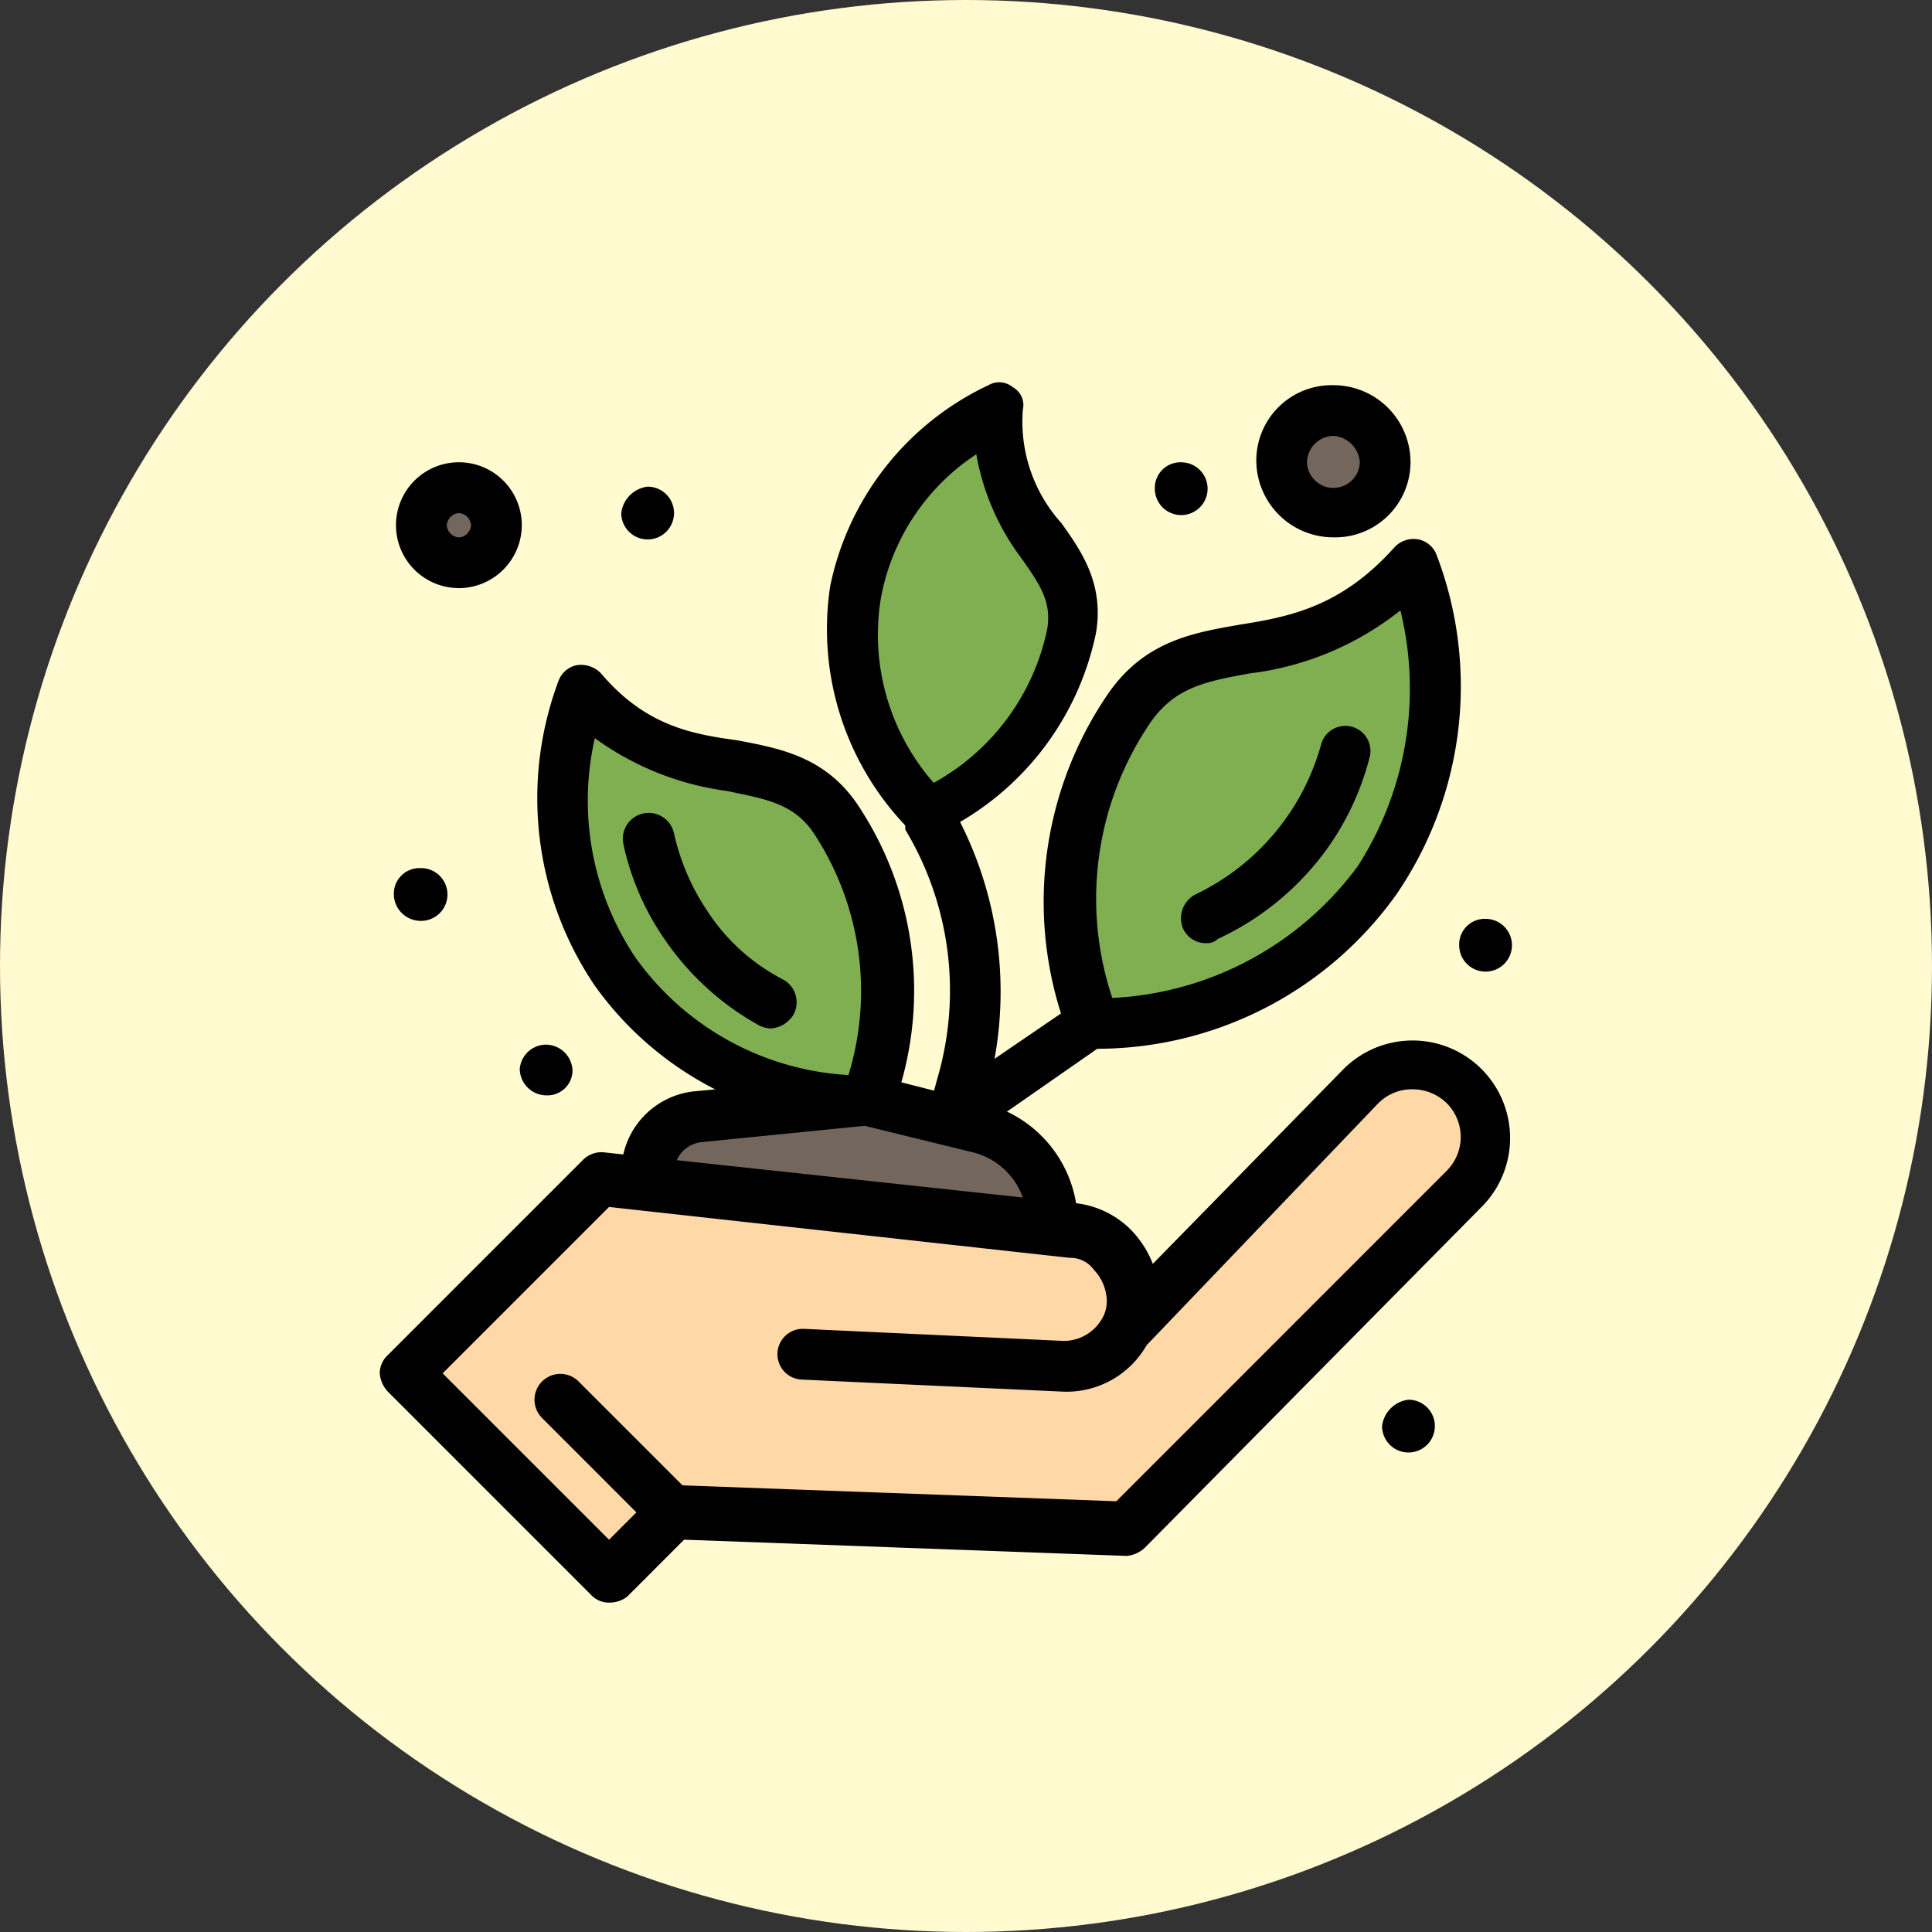 <svg xmlns="http://www.w3.org/2000/svg" xmlns:xlink="http://www.w3.org/1999/xlink" width="96" height="96" viewBox="0 0 96 96">
  <rect x="0" y="0" width="96" height="96" fill="#333333" stroke="none"/>
  <defs>
    <clipPath id="clip-path">
      <rect id="Rectángulo_378028" data-name="Rectángulo 378028" width="56.259" height="60.634" transform="translate(0 0)" fill="none"/>
    </clipPath>
  </defs>
  <g id="Grupo_1075512" data-name="Grupo 1075512" transform="translate(19237.999 12204)">
    <g id="Grupo_246409" data-name="Grupo 246409" transform="translate(-20589.332 -12499)">
      <circle id="Elipse_4282" data-name="Elipse 4282" cx="48" cy="48" r="48" transform="translate(1351.333 295)" fill="#fffad0"/>
    </g>
    <g id="Grupo_1075483" data-name="Grupo 1075483" transform="translate(-19219.129 -12185)">
      <g id="Grupo_1075482" data-name="Grupo 1075482" clip-path="url(#clip-path)">
        <path id="Trazado_820010" data-name="Trazado 820010" d="M3.932,5.182A1.915,1.915,0,1,1,2.017,7.1,1.854,1.854,0,0,1,3.932,5.182" fill="#73665c"/>
        <path id="Trazado_820011" data-name="Trazado 820011" d="M47.386,1.451a2.5,2.5,0,0,1,2.521,2.52,2.521,2.521,0,1,1-5.041,0,2.5,2.5,0,0,1,2.52-2.52" fill="#73665c"/>
        <path id="Trazado_820012" data-name="Trazado 820012" d="M37.2,46.821h.1L48.8,35.125a3.655,3.655,0,0,1,5.041,0,3.652,3.652,0,0,1,0,5.142L37.1,57,14.619,56.2l-3.126,3.125L1.411,49.24l9.679-9.678,2.319.3,20.164,2.218.907.1a3.4,3.4,0,0,1,2.017.908,3.509,3.509,0,0,1,1.009,2.016,4.723,4.723,0,0,1-.3,1.714" fill="#ffd8a8"/>
        <path id="Trazado_820013" data-name="Trazado 820013" d="M33.473,41.78v.4L13.309,39.966l.1-.706a2.743,2.743,0,0,1,2.52-2.723l8.368-.806,5.545,1.411a4.593,4.593,0,0,1,3.63,4.638" fill="#73665c"/>
        <path id="Trazado_820014" data-name="Trazado 820014" d="M51.318,9.013A17.083,17.083,0,0,1,49.5,24.742,17.21,17.21,0,0,1,35.388,31.9,17.37,17.37,0,0,1,37.2,16.172c3.226-4.638,8.671-1.009,14.115-7.159" fill="#80af52"/>
        <path id="Trazado_820015" data-name="Trazado 820015" d="M30.751,1.451c-.4,5.948,4.335,6.957,3.528,10.99a12.58,12.58,0,0,1-7.158,9.074,12.5,12.5,0,0,1-3.529-10.99,12.448,12.448,0,0,1,7.159-9.074" fill="#80af52"/>
        <path id="Trazado_820016" data-name="Trazado 820016" d="M22.685,21.616A15.655,15.655,0,0,1,24.3,35.63a15.706,15.706,0,0,1-12.6-6.352,15.655,15.655,0,0,1-1.614-14.014c4.84,5.444,9.679,2.319,12.6,6.352" fill="#80af52"/>
        <path id="Trazado_820017" data-name="Trazado 820017" d="M54.947,26.657a1.311,1.311,0,1,1-1.311,1.311,1.272,1.272,0,0,1,1.311-1.311"/>
        <path id="Trazado_820018" data-name="Trazado 820018" d="M51.116,50.551a1.311,1.311,0,1,1-1.311,1.311,1.5,1.5,0,0,1,1.311-1.311"/>
        <path id="Trazado_820019" data-name="Trazado 820019" d="M39.824,3.972a1.311,1.311,0,1,1-1.311,1.311,1.272,1.272,0,0,1,1.311-1.311"/>
        <path id="Trazado_820020" data-name="Trazado 820020" d="M13.309,5.182A1.311,1.311,0,1,1,12,6.493a1.5,1.5,0,0,1,1.311-1.311"/>
        <path id="Trazado_820021" data-name="Trazado 820021" d="M8.268,32.908a1.335,1.335,0,0,1,1.311,1.311,1.251,1.251,0,0,1-1.311,1.209,1.335,1.335,0,0,1-1.312-1.31,1.317,1.317,0,0,1,1.312-1.21"/>
        <path id="Trazado_820022" data-name="Trazado 820022" d="M2.017,24.136a1.311,1.311,0,1,1,0,2.621A1.335,1.335,0,0,1,.7,25.447a1.272,1.272,0,0,1,1.312-1.311"/>
        <path id="Trazado_820023" data-name="Trazado 820023" d="M14.619,57.508a1.231,1.231,0,0,1-.907-.4L8.065,51.459A1.283,1.283,0,0,1,9.88,49.644l5.646,5.646a1.278,1.278,0,0,1,0,1.815,1.812,1.812,0,0,1-.907.4"/>
        <path id="Trazado_820024" data-name="Trazado 820024" d="M11.393,60.634a1.234,1.234,0,0,1-.908-.4L.4,50.148a1.5,1.5,0,0,1-.4-.907,1.232,1.232,0,0,1,.4-.907l9.679-9.68a1.3,1.3,0,0,1,1.008-.4l23.39,2.521A4.587,4.587,0,0,1,37.3,42.083,5.038,5.038,0,0,1,38.413,43.8l9.478-9.679a4.847,4.847,0,0,1,6.855,6.855L38.01,57.912a1.5,1.5,0,0,1-.907.4l-21.98-.806L12.3,60.331a1.4,1.4,0,0,1-.907.3M3.125,49.241l8.268,8.268,2.319-2.319a1.5,1.5,0,0,1,.907-.4l21.98.807L53.032,39.159a2.374,2.374,0,0,0,0-3.327,2.43,2.43,0,0,0-1.714-.706,2.354,2.354,0,0,0-1.713.706l-11.394,11.9-.1.1a4.576,4.576,0,0,1-4.133,2.319l-13.006-.6a1.261,1.261,0,0,1,.1-2.521l12.906.6a2.2,2.2,0,0,0,2.016-1.311,1.739,1.739,0,0,0,.1-1.008,2.3,2.3,0,0,0-.605-1.21,1.438,1.438,0,0,0-1.21-.6L11.393,40.973Z"/>
        <path id="Trazado_820025" data-name="Trazado 820025" d="M24.3,36.94h0a16.617,16.617,0,0,1-13.611-6.957A16.618,16.618,0,0,1,8.872,14.861a1.227,1.227,0,0,1,.907-.807,1.384,1.384,0,0,1,1.21.4c2.218,2.621,4.537,3.024,6.755,3.328,2.117.4,4.336.805,5.949,3.125a16.62,16.62,0,0,1,1.814,15.123,1.266,1.266,0,0,1-1.21.907M10.686,17.683A14,14,0,0,0,12.7,28.572,13.963,13.963,0,0,0,23.29,34.419a14.243,14.243,0,0,0-1.714-12c-1.009-1.513-2.42-1.715-4.336-2.118a14.394,14.394,0,0,1-6.554-2.622"/>
        <path id="Trazado_820026" data-name="Trazado 820026" d="M19.357,32.1a1.436,1.436,0,0,1-.6-.2,13.7,13.7,0,0,1-4.537-4.133,13.143,13.143,0,0,1-2.117-4.84,1.285,1.285,0,0,1,2.521-.5,11.383,11.383,0,0,0,1.714,3.932,9.9,9.9,0,0,0,3.73,3.327,1.292,1.292,0,0,1,.5,1.714,1.428,1.428,0,0,1-1.21.706"/>
        <path id="Trazado_820027" data-name="Trazado 820027" d="M27.222,22.623a1.091,1.091,0,0,1-.907-.4,14.164,14.164,0,0,1-3.932-12.1A14.186,14.186,0,0,1,30.246.14a1.058,1.058,0,0,1,1.21.1,1.011,1.011,0,0,1,.5,1.109A7.524,7.524,0,0,0,33.876,7c1.008,1.411,2.118,3.025,1.714,5.445a14.189,14.189,0,0,1-7.864,9.981.555.555,0,0,1-.5.2m2.42-19.055A10.9,10.9,0,0,0,24.9,10.726,11.165,11.165,0,0,0,27.525,19.9a11.356,11.356,0,0,0,5.645-7.662c.2-1.311-.3-2.117-1.31-3.529a12.074,12.074,0,0,1-2.218-5.142"/>
        <path id="Trazado_820028" data-name="Trazado 820028" d="M35.389,33.109a1.309,1.309,0,0,1-1.21-.807,18.3,18.3,0,0,1,2.016-16.837c1.815-2.621,4.235-3.025,6.553-3.428,2.521-.4,5.041-.908,7.663-3.832a1.3,1.3,0,0,1,1.21-.4,1.23,1.23,0,0,1,.907.808,18.3,18.3,0,0,1-2.016,16.836,18.291,18.291,0,0,1-15.123,7.663M50.713,11.331a14.875,14.875,0,0,1-7.461,3.127c-2.218.4-3.73.7-4.939,2.418A15.547,15.547,0,0,0,36.4,30.588a16.119,16.119,0,0,0,12.2-6.553,16.314,16.314,0,0,0,2.117-12.7"/>
        <path id="Trazado_820029" data-name="Trazado 820029" d="M41.034,27.867a1.238,1.238,0,0,1-1.108-.706,1.331,1.331,0,0,1,.6-1.714,11.715,11.715,0,0,0,6.251-7.461,1.247,1.247,0,0,1,2.42.6,13.636,13.636,0,0,1-2.017,4.436,13.864,13.864,0,0,1-5.545,4.638.74.74,0,0,1-.6.2"/>
        <path id="Trazado_820030" data-name="Trazado 820030" d="M33.473,42.99a1.335,1.335,0,0,1-1.311-1.311,3.546,3.546,0,0,0-2.722-3.428L24.1,36.941l-8.065.806a1.533,1.533,0,0,0-1.412,1.513,1.311,1.311,0,0,1-2.621,0,4.049,4.049,0,0,1,3.629-4.033L24.1,34.42h.4l5.545,1.412a6.145,6.145,0,0,1,4.638,5.948,1.162,1.162,0,0,1-1.21,1.21"/>
        <path id="Trazado_820031" data-name="Trazado 820031" d="M28.432,37.949a1.456,1.456,0,0,1-.706-.2,1.481,1.481,0,0,1-.5-1.411l.5-1.815a15.513,15.513,0,0,0-1.613-12.3v-.2a1.245,1.245,0,1,1,2.117-1.311l.1.2a18.65,18.65,0,0,1,2.218,12.7l4.134-2.822a1.23,1.23,0,1,1,1.411,2.016l-6.956,4.84a.917.917,0,0,1-.706.3"/>
        <path id="Trazado_820032" data-name="Trazado 820032" d="M3.932,10.222A3.126,3.126,0,1,1,7.058,7.1a3.14,3.14,0,0,1-3.126,3.125m0-3.73a.65.65,0,0,0-.6.605.65.65,0,0,0,.6.605A.651.651,0,0,0,4.537,7.1a.651.651,0,0,0-.605-.605"/>
        <path id="Trazado_820033" data-name="Trazado 820033" d="M47.386,7.7a3.829,3.829,0,0,1-3.831-3.831A3.745,3.745,0,0,1,47.386.14a3.83,3.83,0,0,1,3.832,3.831A3.745,3.745,0,0,1,47.386,7.7m0-5.041a1.335,1.335,0,0,0-1.311,1.31,1.312,1.312,0,0,0,2.623,0,1.411,1.411,0,0,0-1.312-1.31"/>
      </g>
    </g>
  </g>
</svg>
